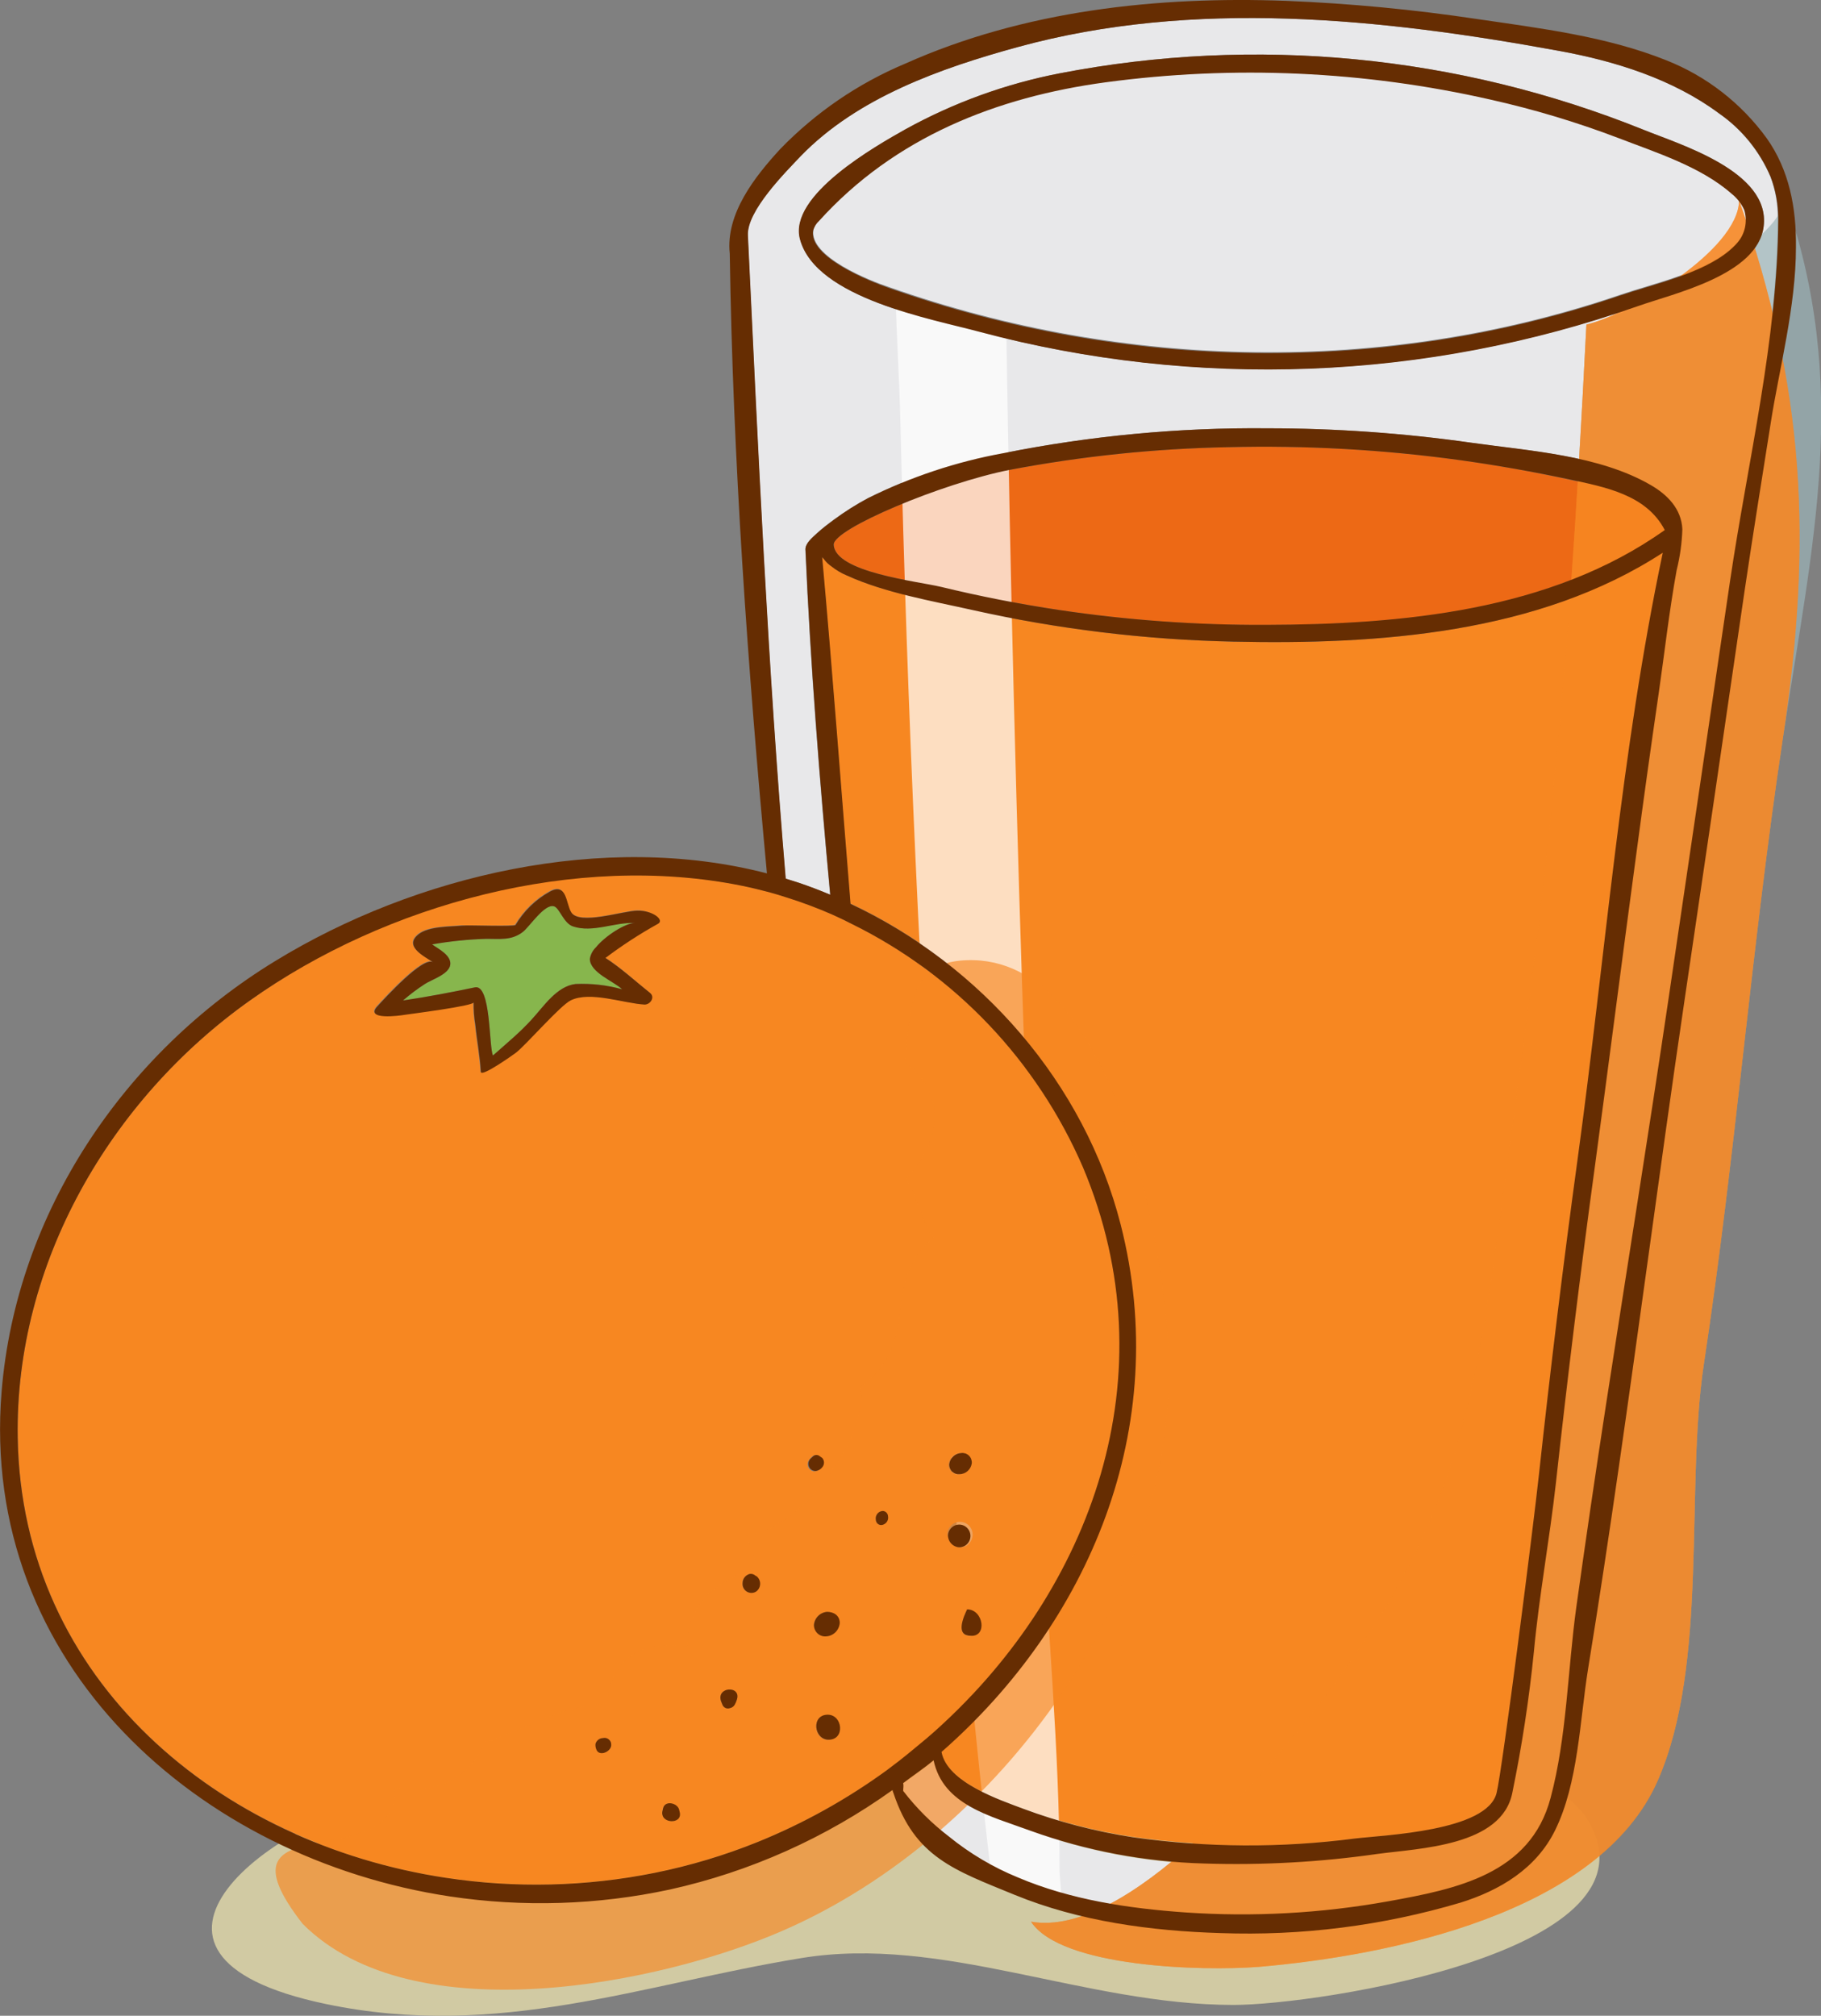 <svg width="75" height="83" viewBox="0 0 75 83" fill="none" xmlns="http://www.w3.org/2000/svg">
<rect x="0" y="0" width="75" height="83" fill="#808080" stroke="none"/>
<g clip-path="url(#clip0)">
<g style="mix-blend-mode:multiply">
<g style="mix-blend-mode:multiply">
<path d="M16.191 74.016C11.516 74.761 3.6 80.459 13.417 82.515C20.519 84.005 26.452 81.692 33.012 80.624C38.833 79.674 44.66 82.547 50.8 82.555C54.283 82.555 68.829 80.332 65.339 74.856C62.546 70.478 43.913 71.42 39.627 71.625C32.989 71.948 23.402 71.546 16.191 74.016Z" fill="#D1CAA3"/>
</g>
</g>
<path d="M72.916 7.274C72.467 6.223 71.734 5.321 70.8 4.673C68.903 3.255 66.515 2.514 64.213 2.096C56.908 0.757 49.168 -0.055 41.906 1.939C38.747 2.805 35.322 4.011 32.977 6.423C32.334 7.092 30.745 8.668 30.796 9.693C31.22 18.539 31.61 27.361 32.354 36.179L32.88 36.344C33.324 36.494 33.76 36.66 34.189 36.841C33.749 32.113 33.375 27.361 33.168 22.625C33.168 22.372 33.48 22.108 33.651 21.951C33.823 21.793 34.111 21.557 34.352 21.391C34.794 21.065 35.259 20.771 35.743 20.513C37.506 19.636 39.381 19.012 41.314 18.661C44.899 17.943 48.548 17.6 52.203 17.636C55.017 17.637 57.827 17.837 60.613 18.235C63.001 18.574 65.876 18.744 68.015 19.981C68.697 20.375 69.277 20.958 69.316 21.797C69.298 22.365 69.22 22.929 69.082 23.48C68.771 25.162 68.576 26.923 68.335 28.602C68.018 30.756 67.716 32.916 67.431 35.084C66.846 39.418 66.297 43.752 65.709 48.086C65.121 52.42 64.587 56.755 64.108 61.089C63.855 63.366 63.407 65.77 63.196 68.051C62.998 69.993 62.702 71.924 62.308 73.835C61.879 76.05 58.471 76.128 56.745 76.365C54.379 76.703 51.989 76.834 49.6 76.759C47.165 76.688 44.756 76.226 42.463 75.392C40.823 74.781 38.856 74.336 38.466 72.488C38.077 72.815 37.621 73.13 37.212 73.429C37.212 73.536 37.212 73.642 37.212 73.749C37.751 74.456 38.379 75.088 39.082 75.628C39.939 76.326 40.894 76.893 41.914 77.31C44.092 78.236 46.46 78.587 48.801 78.753C51.596 78.945 54.404 78.792 57.162 78.296C59.951 77.791 63.005 77.169 63.851 74.036C64.513 71.542 64.556 68.748 64.91 66.187C65.295 63.398 65.704 60.611 66.137 57.826C66.99 52.263 67.887 46.703 68.709 41.132C69.55 35.389 70.395 29.65 71.245 23.913C71.969 19.015 73.192 13.996 73.22 9.023C73.229 8.426 73.126 7.832 72.916 7.274ZM72.639 9.303C72.398 11.312 68.915 12.061 67.45 12.593C58.726 15.664 49.294 16.037 40.36 13.665C38.412 13.137 33.6 12.29 32.958 9.851C32.471 8.042 36.098 6.001 37.309 5.319C39.287 4.228 41.42 3.453 43.632 3.022C51.703 1.462 60.046 2.265 67.68 5.339C69.164 5.946 72.912 7.049 72.639 9.303Z" fill="#E8E8EA"/>
<g style="mix-blend-mode:multiply" opacity="0.69">
<path d="M42.463 79.127C46.429 79.816 52.202 72.945 54.505 69.927C60.153 62.476 60.738 57.712 61.996 48.547C63.733 35.828 64.536 29.331 65.338 13.365C67.095 12.947 73.484 10.178 73.5 8.085C76.227 15.855 74.669 22.27 73.426 30.407C72.132 38.98 71.478 47.578 70.177 56.14C69.398 61.286 70.383 68.492 68.28 73.291C65.88 78.776 57.185 80.51 51.848 80.967C49.526 81.168 43.709 81.014 42.463 79.127Z" fill="#9BB3B8"/>
</g>
<path d="M71.314 7.955C70.06 6.856 68.178 6.249 66.64 5.658C64.929 5.009 63.176 4.482 61.392 4.082C56.19 2.9 50.822 2.659 45.537 3.369C41.057 3.96 36.842 5.615 33.74 9.062C33.628 9.17 33.546 9.306 33.503 9.456C33.308 10.568 35.84 11.565 36.619 11.821C46.296 15.233 57.029 15.454 66.76 12.128C68.05 11.687 70.103 11.241 71.237 10.288C71.334 10.205 71.424 10.118 71.509 10.032C71.693 9.847 71.822 9.614 71.883 9.36C71.943 9.105 71.933 8.839 71.852 8.59C71.724 8.339 71.54 8.121 71.314 7.955Z" fill="#E8E8EA"/>
<path d="M64.633 19.748C66.11 20.071 67.808 20.379 68.564 21.833C63.866 25.174 57.711 25.721 52.128 25.737C49.285 25.746 46.445 25.539 43.632 25.119C41.995 24.874 40.367 24.555 38.758 24.165C37.796 23.933 34.391 23.57 34.34 22.427C34.309 21.781 38.789 19.902 41.59 19.346C44.555 18.783 47.562 18.471 50.578 18.413C53.785 18.332 56.994 18.513 60.173 18.952C61.665 19.161 63.157 19.425 64.633 19.748Z" fill="#ED6915"/>
<g style="mix-blend-mode:multiply" opacity="0.66">
<path d="M42.463 79.127C46.429 79.816 52.202 72.945 54.505 69.927C60.153 62.476 60.738 57.712 61.996 48.547C63.733 35.828 64.536 29.331 65.338 13.365C67.095 12.947 71.611 10.316 71.626 8.243C74.353 16.013 74.657 22.27 73.426 30.426C72.132 39 71.478 47.597 70.177 56.16C69.398 61.305 70.383 68.512 68.28 73.311C65.88 78.796 57.185 80.53 51.848 80.987C49.526 81.168 43.709 81.014 42.463 79.127Z" fill="#F78721"/>
</g>
<path d="M23.592 38.141C24.41 38.417 25.306 37.96 26.14 38.003C25.77 38.003 24.933 38.527 24.543 39.008C24.412 39.135 24.325 39.3 24.294 39.481C24.294 40.048 25.287 40.407 25.622 40.734C24.998 40.561 24.352 40.488 23.705 40.517C22.926 40.608 22.392 41.443 21.89 41.987C21.387 42.53 21.006 42.838 20.304 43.46C20.133 43.129 20.23 40.513 19.56 40.655C18.579 40.86 17.589 41.049 16.6 41.195C16.884 40.948 17.184 40.721 17.5 40.517C17.772 40.336 18.485 40.123 18.544 39.729C18.602 39.335 18.041 39.063 17.796 38.886C18.54 38.754 19.292 38.678 20.047 38.657C20.589 38.657 21.068 38.728 21.524 38.381C21.8 38.176 22.424 37.199 22.817 37.318C23.035 37.38 23.207 38.007 23.592 38.141Z" fill="#87B64D"/>
<path d="M50.796 26.419C47.183 26.343 43.585 25.907 40.056 25.119C38.365 24.725 36.464 24.417 34.879 23.696C34.644 23.597 34.425 23.464 34.228 23.302C34.121 23.23 34.026 23.141 33.947 23.038L33.85 22.924C34.279 27.68 34.629 32.444 35.019 37.203C40.383 39.717 44.653 44.571 46.145 50.411C48.288 58.795 44.801 66.837 38.767 72.121C38.996 73.378 41.182 74.091 42.113 74.454C43.585 75.003 45.108 75.399 46.659 75.636C49.684 76.064 52.753 76.082 55.783 75.687C57.029 75.541 61.237 75.399 61.626 73.811C61.872 72.819 63.142 62.834 63.372 60.703C63.842 56.366 64.373 52.032 64.965 47.7C66.103 39.402 66.742 30.946 68.471 22.743C63.356 26.1 56.741 26.549 50.796 26.419Z" fill="#F78721"/>
<g style="mix-blend-mode:multiply" opacity="0.66">
<path d="M42.463 79.127C46.429 79.816 52.202 72.945 54.505 69.927C60.153 62.476 60.738 57.712 61.996 48.547C63.733 35.828 64.536 29.331 65.338 13.365C67.095 12.947 71.611 10.316 71.626 8.243C74.353 16.013 74.657 22.27 73.426 30.426C72.132 39 71.478 47.597 70.177 56.16C69.398 61.305 70.383 68.512 68.28 73.311C65.88 78.796 57.185 80.53 51.848 80.987C49.526 81.168 43.709 81.014 42.463 79.127Z" fill="#F78721"/>
</g>
<path opacity="0.72" d="M40.812 76.96C41.749 77.468 42.725 77.9 43.73 78.252C43.698 77.858 43.667 77.464 43.64 77.07C43.64 72.034 43.13 66.948 42.911 61.928C42.652 56.089 42.423 50.249 42.226 44.41C41.867 34.165 41.608 23.907 41.447 13.633C39.874 13.277 38.344 12.749 36.885 12.057C36.92 13.838 37.044 15.631 37.083 17.372C37.154 20.362 37.241 23.354 37.344 26.348C37.552 32.329 37.824 38.308 38.159 44.284C38.77 55.175 39.526 66.089 40.788 76.928C40.808 76.932 40.808 76.944 40.812 76.96Z" fill="white"/>
<path d="M44.606 48.07C42.714 43.687 39.338 40.13 35.085 38.039C34.825 37.907 34.552 37.776 34.267 37.645C33.664 37.38 33.047 37.149 32.42 36.951C32.171 36.868 31.925 36.797 31.672 36.727C31.283 36.628 30.932 36.541 30.554 36.463C23.741 35.072 15.914 37.18 10.296 41.191C4.558 45.257 0.612 52.011 0.729 59.186C0.888 69.225 9.077 75.912 18.353 77.311C21.218 77.747 24.136 77.678 26.978 77.106C28.422 76.814 29.837 76.389 31.205 75.837C33.087 75.076 34.871 74.088 36.518 72.894L37.017 72.523C37.407 72.224 37.796 71.916 38.151 71.597C38.31 71.463 38.47 71.321 38.626 71.18C44.929 65.462 48.221 56.664 44.606 48.07ZM25.162 71.92C25.096 72.161 24.652 72.314 24.555 72.019C24.528 71.95 24.519 71.876 24.527 71.802C24.547 71.735 24.588 71.675 24.643 71.633C24.698 71.591 24.766 71.567 24.835 71.566C24.883 71.555 24.932 71.556 24.979 71.57C25.025 71.585 25.067 71.611 25.1 71.647C25.133 71.683 25.157 71.727 25.168 71.775C25.178 71.823 25.177 71.873 25.162 71.92ZM27.06 38.035C26.314 38.449 25.598 38.915 24.917 39.429C25.56 39.824 26.179 40.415 26.756 40.872C26.97 41.045 26.756 41.364 26.53 41.348C25.669 41.301 24.29 40.793 23.487 41.175C23.055 41.384 21.648 43.007 21.232 43.33C21.127 43.409 19.798 44.363 19.786 44.118C19.751 43.472 19.623 42.83 19.56 42.188C19.509 41.88 19.486 41.569 19.49 41.258C19.49 41.407 16.849 41.739 16.619 41.774C16.475 41.774 14.96 42.014 15.536 41.407C15.82 41.1 17.41 39.343 17.823 39.607C17.387 39.327 16.615 38.933 17.223 38.452C17.644 38.121 18.516 38.145 19.027 38.098C19.253 38.098 21.177 38.149 21.216 38.07C21.557 37.494 22.044 37.021 22.626 36.699C23.335 36.305 23.285 37.184 23.507 37.546C23.846 38.102 25.669 37.499 26.234 37.483C26.799 37.467 27.41 37.897 27.06 38.05V38.035ZM27.27 74.548L27.293 74.45C27.379 74.123 27.886 74.237 27.956 74.513L27.979 74.615C28.127 75.147 27.145 75.104 27.27 74.548ZM30.32 70.021L30.297 70.088L30.27 70.143C30.252 70.191 30.223 70.233 30.184 70.266C30.146 70.299 30.101 70.322 30.052 70.332C30.02 70.344 29.987 70.349 29.954 70.348C29.921 70.346 29.888 70.338 29.858 70.323C29.828 70.308 29.802 70.287 29.78 70.262C29.759 70.237 29.742 70.207 29.732 70.175L29.697 70.088C29.44 69.434 30.589 69.375 30.336 70.021H30.32ZM31.123 65.533C31.064 65.57 30.997 65.589 30.929 65.589C30.86 65.589 30.793 65.569 30.735 65.532C30.677 65.495 30.63 65.442 30.6 65.38C30.57 65.317 30.558 65.248 30.566 65.179C30.568 65.093 30.598 65.011 30.651 64.944C30.703 64.877 30.776 64.83 30.858 64.808C30.901 64.801 30.945 64.804 30.987 64.817C31.029 64.83 31.068 64.853 31.099 64.883L31.146 64.907C31.193 64.944 31.231 64.992 31.257 65.047C31.283 65.101 31.296 65.161 31.296 65.222C31.295 65.283 31.28 65.342 31.253 65.396C31.226 65.45 31.186 65.497 31.138 65.533H31.123ZM36.328 62.216C36.385 62.213 36.441 62.234 36.484 62.273C36.527 62.312 36.553 62.366 36.557 62.424C36.566 62.467 36.566 62.511 36.557 62.553C36.548 62.596 36.531 62.636 36.505 62.671C36.48 62.706 36.447 62.735 36.41 62.756C36.373 62.778 36.331 62.791 36.288 62.795C36.231 62.797 36.176 62.777 36.133 62.739C36.09 62.701 36.064 62.647 36.059 62.59C36.05 62.546 36.05 62.501 36.06 62.457C36.07 62.413 36.089 62.372 36.116 62.337C36.143 62.301 36.177 62.272 36.216 62.251C36.256 62.23 36.299 62.218 36.343 62.216H36.328ZM33.367 60.053L33.456 59.97C33.494 59.936 33.542 59.918 33.593 59.918C33.643 59.918 33.691 59.936 33.729 59.97L33.834 60.045C33.878 60.097 33.901 60.163 33.901 60.232C33.901 60.3 33.878 60.366 33.834 60.419C33.8 60.468 33.755 60.508 33.703 60.537C33.651 60.565 33.593 60.582 33.534 60.584C33.475 60.58 33.418 60.557 33.372 60.519C33.326 60.481 33.292 60.43 33.276 60.372C33.259 60.314 33.261 60.252 33.28 60.195C33.299 60.138 33.334 60.088 33.382 60.053H33.367ZM33.507 66.924C33.516 66.781 33.576 66.646 33.675 66.544C33.775 66.442 33.907 66.38 34.048 66.369C34.321 66.369 34.578 66.518 34.571 66.826C34.56 66.965 34.502 67.097 34.406 67.198C34.31 67.298 34.182 67.362 34.045 67.377C33.98 67.385 33.915 67.38 33.853 67.361C33.791 67.342 33.733 67.311 33.684 67.268C33.635 67.225 33.595 67.173 33.567 67.113C33.539 67.054 33.524 66.99 33.523 66.924H33.507ZM34.115 71.652C33.499 71.652 33.386 70.624 34.076 70.624C34.707 70.604 34.816 71.633 34.13 71.633L34.115 71.652ZM39.569 59.832C39.625 59.826 39.683 59.833 39.737 59.852C39.791 59.87 39.84 59.901 39.88 59.941C39.921 59.981 39.953 60.03 39.973 60.084C39.993 60.138 40.002 60.196 39.997 60.253C39.981 60.376 39.922 60.489 39.83 60.572C39.739 60.656 39.621 60.703 39.499 60.706C39.442 60.712 39.385 60.706 39.331 60.687C39.277 60.668 39.228 60.637 39.187 60.597C39.146 60.557 39.114 60.508 39.094 60.454C39.074 60.4 39.066 60.342 39.07 60.285C39.086 60.157 39.149 60.039 39.246 59.954C39.343 59.87 39.468 59.825 39.596 59.828L39.569 59.832ZM39.016 63.224C39.009 63.117 39.034 63.011 39.088 62.919C39.143 62.827 39.224 62.754 39.32 62.709C39.416 62.665 39.524 62.651 39.628 62.67C39.733 62.689 39.829 62.739 39.904 62.815C39.979 62.89 40.03 62.987 40.05 63.093C40.069 63.198 40.056 63.307 40.013 63.405C39.97 63.503 39.898 63.585 39.808 63.641C39.717 63.696 39.612 63.723 39.506 63.717C39.381 63.709 39.264 63.653 39.178 63.561C39.092 63.469 39.044 63.347 39.043 63.22L39.016 63.224ZM39.795 66.27C40.476 66.27 40.644 67.428 39.923 67.358C39.523 67.339 39.492 66.975 39.83 66.266L39.795 66.27Z" fill="#F78721"/>
<g style="mix-blend-mode:multiply" opacity="0.66">
<path d="M12.467 79.218C8.509 74.142 16.362 77.346 16.273 73.626C17.905 73.859 19.194 73.374 20.012 71.731C21.832 71.128 22.965 70.261 25.007 70.155C25.155 68.291 26.374 67.527 28.314 67.791C28.291 65.888 29.701 65.013 31.201 64.548C31.072 64.103 30.87 63.591 30.745 63.212C33.059 63.023 35.864 58.961 35.42 57.101C38.011 55.308 36.199 52.842 38.439 50.951C37.956 50.273 37.734 49.118 37.294 48.563C38.763 47.014 39.027 45.092 37.255 43.716C37.555 41.829 37.298 39.776 39.53 39.556C45.911 38.945 47.859 51.293 48.1 55.21C48.751 65.214 41.256 75.604 32.191 79.517C27.27 81.656 17.036 83.784 12.467 79.218Z" fill="#F78721"/>
</g>
<path d="M72.768 5.698C71.718 4.25 70.281 3.135 68.627 2.482C66.169 1.497 63.446 1.166 60.836 0.784C58.233 0.393 55.611 0.143 52.982 0.035C47.668 -0.162 42.179 0.43 37.274 2.624C35.346 3.433 33.598 4.627 32.136 6.135C31.092 7.27 29.88 8.802 30.056 10.441C30.184 18.944 30.796 27.483 31.587 35.962C24.878 34.221 17.114 36.033 11.329 39.575C5.127 43.362 0.674 49.914 0.067 57.286C-0.857 68.555 8.248 76.538 18.532 78.087C21.543 78.538 24.609 78.442 27.586 77.803C30.884 77.073 34.004 75.679 36.76 73.705C36.76 73.745 36.784 73.784 36.795 73.823C37.676 76.475 39.308 77.003 41.786 78.02C44.458 79.115 47.403 79.509 50.267 79.596C53.606 79.717 56.943 79.294 60.15 78.343C61.771 77.838 63.267 76.948 64.046 75.368C65.004 73.429 65.066 70.833 65.405 68.729C66.309 63.177 67.076 57.605 67.848 52.034C68.347 48.417 68.845 44.8 69.379 41.187C70.21 35.56 71.036 29.934 71.856 24.307C72.199 21.986 72.573 19.673 72.939 17.357C73.275 15.209 73.968 12.628 73.968 10.178C73.987 8.542 73.684 6.994 72.768 5.698ZM36.519 72.893C34.872 74.091 33.088 75.082 31.205 75.845C29.837 76.397 28.422 76.821 26.978 77.113C24.136 77.686 21.218 77.755 18.353 77.318C9.077 75.916 0.889 69.229 0.729 59.193C0.612 52.011 4.558 45.265 10.289 41.199C15.914 37.203 23.741 35.095 30.547 36.47C30.936 36.549 31.294 36.636 31.665 36.734C31.918 36.805 32.163 36.876 32.413 36.959C33.048 37.158 33.672 37.393 34.282 37.66C34.56 37.784 34.833 37.915 35.101 38.054C39.345 40.145 42.715 43.696 44.606 48.07C48.221 56.66 44.929 65.458 38.626 71.172C38.47 71.313 38.311 71.455 38.151 71.589C37.761 71.908 37.403 72.216 37.017 72.515L36.519 72.893ZM34.879 23.696C36.464 24.417 38.385 24.744 40.056 25.119C43.585 25.907 47.183 26.343 50.796 26.419C56.741 26.549 63.356 26.1 68.483 22.759C66.753 30.962 66.114 39.418 64.977 47.716C64.385 52.042 63.853 56.376 63.383 60.718C63.154 62.85 61.883 72.834 61.638 73.827C61.249 75.403 57.026 75.557 55.795 75.703C52.765 76.097 49.696 76.08 46.671 75.652C45.12 75.414 43.596 75.018 42.125 74.469C41.194 74.115 39.008 73.394 38.778 72.137C44.813 66.853 48.299 58.811 46.157 50.426C44.665 44.587 40.395 39.733 35.031 37.219C34.641 32.459 34.294 27.696 33.862 22.94L33.959 23.054C34.038 23.157 34.133 23.246 34.24 23.318C34.434 23.473 34.649 23.601 34.879 23.696ZM34.337 22.428C34.306 21.781 38.786 19.902 41.587 19.346C44.552 18.784 47.558 18.471 50.574 18.413C53.782 18.332 56.99 18.513 60.169 18.952C61.665 19.161 63.157 19.425 64.634 19.74C66.11 20.056 67.809 20.371 68.565 21.825C63.867 25.166 57.711 25.714 52.129 25.729C49.285 25.741 46.445 25.537 43.632 25.119C41.996 24.874 40.368 24.555 38.759 24.165C37.789 23.933 34.388 23.57 34.337 22.428ZM71.257 23.905C70.412 29.645 69.567 35.384 68.721 41.124C67.898 46.695 67.002 52.255 66.149 57.818C65.721 60.603 65.312 63.39 64.922 66.179C64.568 68.74 64.533 71.534 63.863 74.028C63.033 77.18 59.967 77.783 57.174 78.288C54.414 78.784 51.606 78.938 48.81 78.745C46.472 78.579 44.096 78.228 41.918 77.302C40.897 76.885 39.941 76.318 39.082 75.62C38.375 75.08 37.741 74.448 37.197 73.741C37.197 73.634 37.224 73.528 37.197 73.421C37.586 73.122 38.061 72.807 38.451 72.48C38.84 74.328 40.788 74.773 42.448 75.384C44.747 76.211 47.161 76.665 49.6 76.731C51.984 76.807 54.369 76.675 56.73 76.337C58.455 76.101 61.86 76.022 62.289 73.808C62.681 71.896 62.977 69.966 63.173 68.023C63.383 65.742 63.828 63.339 64.081 61.061C64.559 56.719 65.092 52.385 65.682 48.059C66.27 43.724 66.819 39.39 67.404 35.075C67.692 32.914 67.993 30.753 68.308 28.594C68.549 26.935 68.744 25.174 69.055 23.472C69.193 22.921 69.271 22.357 69.289 21.789C69.25 20.95 68.67 20.367 67.988 19.973C65.857 18.736 62.982 18.566 60.586 18.227C57.809 17.833 55.008 17.635 52.203 17.636C48.551 17.6 44.905 17.944 41.322 18.661C39.389 19.012 37.514 19.636 35.751 20.513C35.267 20.771 34.803 21.065 34.36 21.391C34.119 21.573 33.877 21.75 33.659 21.951C33.441 22.152 33.164 22.372 33.176 22.625C33.383 27.353 33.757 32.105 34.197 36.841C33.768 36.66 33.332 36.494 32.888 36.344L32.362 36.179C31.618 27.361 31.228 18.539 30.804 9.693C30.753 8.684 32.362 7.084 32.985 6.423C35.323 4.011 38.755 2.805 41.914 1.939C49.176 -0.055 56.916 0.757 64.221 2.096C66.516 2.514 68.896 3.255 70.809 4.673C71.742 5.321 72.475 6.223 72.924 7.274C73.137 7.829 73.244 8.42 73.24 9.015C73.216 13.988 71.981 19.008 71.257 23.905Z" fill="#662D02"/>
<path d="M67.68 5.339C60.046 2.265 51.703 1.461 43.632 3.022C41.416 3.452 39.279 4.227 37.298 5.319C36.086 6.001 32.459 8.042 32.946 9.85C33.6 12.289 38.4 13.136 40.348 13.665C49.285 16.045 58.721 15.677 67.45 12.609C68.915 12.085 72.398 11.328 72.639 9.319C72.912 7.049 69.164 5.946 67.68 5.339ZM71.494 10.067C71.408 10.154 71.319 10.241 71.221 10.323C70.088 11.277 68.035 11.722 66.745 12.163C57.006 15.489 46.281 15.268 36.604 11.856C35.825 11.584 33.301 10.587 33.488 9.492C33.533 9.341 33.617 9.204 33.733 9.098C36.849 5.65 41.049 3.995 45.537 3.389C50.822 2.678 56.19 2.92 61.392 4.102C63.176 4.502 64.93 5.028 66.64 5.678C68.171 6.269 70.053 6.86 71.315 7.975C71.539 8.152 71.718 8.38 71.837 8.641C71.913 8.887 71.922 9.15 71.862 9.4C71.801 9.651 71.674 9.88 71.494 10.063V10.067Z" fill="#662D02"/>
<path d="M39.958 67.354C40.679 67.424 40.511 66.266 39.83 66.266C39.492 66.975 39.535 67.338 39.958 67.354Z" fill="#662D02"/>
<path d="M39.534 63.713C39.623 63.707 39.709 63.676 39.781 63.622C39.853 63.569 39.908 63.495 39.94 63.41C39.971 63.325 39.978 63.233 39.959 63.145C39.94 63.057 39.896 62.976 39.832 62.912C39.769 62.848 39.688 62.804 39.601 62.786C39.513 62.767 39.422 62.775 39.339 62.807C39.255 62.84 39.183 62.896 39.131 62.97C39.078 63.043 39.048 63.13 39.043 63.22C39.045 63.351 39.097 63.476 39.189 63.568C39.281 63.66 39.405 63.712 39.534 63.713Z" fill="#662D02"/>
<path d="M39.526 60.703C39.648 60.699 39.766 60.651 39.857 60.569C39.949 60.486 40.008 60.372 40.025 60.249C40.029 60.192 40.02 60.134 40 60.08C39.98 60.026 39.949 59.977 39.908 59.937C39.867 59.897 39.818 59.866 39.764 59.847C39.71 59.829 39.653 59.822 39.596 59.828C39.473 59.831 39.356 59.879 39.264 59.962C39.173 60.045 39.114 60.158 39.097 60.281C39.093 60.338 39.101 60.396 39.121 60.45C39.142 60.504 39.173 60.553 39.214 60.593C39.255 60.633 39.304 60.664 39.358 60.683C39.412 60.702 39.469 60.708 39.526 60.703Z" fill="#662D02"/>
<path d="M36.343 62.215C36.3 62.22 36.259 62.234 36.221 62.255C36.184 62.277 36.151 62.307 36.126 62.342C36.101 62.377 36.083 62.418 36.074 62.46C36.065 62.503 36.065 62.547 36.074 62.59C36.079 62.647 36.106 62.701 36.148 62.739C36.191 62.777 36.247 62.797 36.304 62.795C36.347 62.791 36.388 62.778 36.425 62.756C36.463 62.735 36.495 62.706 36.521 62.671C36.546 62.636 36.564 62.596 36.573 62.553C36.582 62.511 36.582 62.467 36.573 62.424C36.569 62.366 36.542 62.312 36.5 62.273C36.457 62.234 36.401 62.213 36.343 62.215Z" fill="#662D02"/>
<path d="M34.586 66.826C34.586 66.518 34.337 66.368 34.064 66.368C33.923 66.38 33.79 66.442 33.691 66.544C33.591 66.646 33.531 66.781 33.523 66.924C33.524 66.99 33.539 67.054 33.567 67.113C33.595 67.172 33.635 67.225 33.684 67.268C33.733 67.311 33.791 67.342 33.853 67.361C33.915 67.38 33.98 67.385 34.044 67.377C34.185 67.365 34.316 67.303 34.416 67.202C34.515 67.101 34.575 66.968 34.586 66.826Z" fill="#662D02"/>
<path d="M34.091 70.604C33.402 70.604 33.515 71.633 34.13 71.633C34.816 71.633 34.707 70.604 34.091 70.604Z" fill="#662D02"/>
<path d="M33.869 60.411C33.913 60.358 33.937 60.292 33.937 60.224C33.937 60.155 33.913 60.089 33.869 60.036L33.764 59.962C33.727 59.928 33.678 59.91 33.628 59.91C33.578 59.91 33.529 59.928 33.492 59.962L33.402 60.044C33.355 60.083 33.322 60.136 33.305 60.194C33.289 60.253 33.292 60.316 33.312 60.373C33.333 60.431 33.37 60.48 33.42 60.515C33.469 60.55 33.529 60.569 33.589 60.569C33.644 60.564 33.697 60.547 33.746 60.52C33.794 60.493 33.836 60.456 33.869 60.411Z" fill="#662D02"/>
<path d="M31.166 64.907L31.119 64.883C31.087 64.853 31.049 64.83 31.007 64.817C30.965 64.804 30.921 64.801 30.877 64.808C30.796 64.829 30.723 64.877 30.67 64.944C30.617 65.011 30.587 65.093 30.585 65.178C30.578 65.248 30.59 65.317 30.62 65.38C30.649 65.442 30.696 65.495 30.754 65.532C30.812 65.569 30.879 65.588 30.948 65.589C31.017 65.589 31.084 65.57 31.142 65.533C31.191 65.498 31.232 65.452 31.26 65.399C31.289 65.346 31.305 65.286 31.307 65.226C31.31 65.165 31.298 65.105 31.273 65.049C31.249 64.994 31.212 64.945 31.166 64.907Z" fill="#662D02"/>
<path d="M29.713 70.088L29.748 70.175C29.758 70.207 29.774 70.236 29.796 70.262C29.817 70.287 29.844 70.308 29.874 70.323C29.904 70.338 29.936 70.346 29.97 70.348C30.003 70.349 30.036 70.344 30.067 70.332C30.116 70.322 30.162 70.299 30.2 70.266C30.238 70.233 30.267 70.191 30.285 70.143L30.312 70.088L30.336 70.021C30.589 69.375 29.44 69.434 29.713 70.088Z" fill="#662D02"/>
<path d="M27.971 74.513C27.901 74.237 27.395 74.119 27.309 74.45L27.286 74.548C27.145 75.104 28.127 75.147 27.995 74.615L27.971 74.513Z" fill="#662D02"/>
<path d="M26.253 37.499C25.669 37.499 23.846 38.117 23.526 37.562C23.304 37.199 23.355 36.329 22.646 36.715C22.064 37.037 21.577 37.51 21.235 38.086C21.197 38.165 19.288 38.086 19.046 38.114C18.536 38.161 17.663 38.137 17.242 38.468C16.635 38.949 17.406 39.343 17.842 39.623C17.429 39.359 15.84 41.116 15.556 41.423C14.979 42.03 16.494 41.817 16.639 41.79C16.868 41.754 19.498 41.423 19.51 41.273C19.505 41.585 19.529 41.896 19.58 42.203C19.642 42.846 19.771 43.488 19.806 44.134C19.806 44.378 21.146 43.425 21.251 43.346C21.668 43.023 23.074 41.4 23.507 41.191C24.309 40.797 25.688 41.317 26.549 41.364C26.787 41.364 26.989 41.061 26.775 40.887C26.199 40.43 25.579 39.859 24.936 39.445C25.618 38.931 26.334 38.465 27.079 38.05C27.41 37.897 26.88 37.479 26.253 37.499ZM24.543 39.008C24.412 39.135 24.325 39.3 24.294 39.481C24.294 40.048 25.287 40.407 25.622 40.734C24.998 40.561 24.352 40.488 23.705 40.517C22.926 40.608 22.392 41.443 21.89 41.987C21.387 42.531 21.006 42.838 20.304 43.46C20.133 43.129 20.23 40.513 19.56 40.655C18.579 40.86 17.589 41.049 16.6 41.195C16.884 40.948 17.184 40.721 17.5 40.517C17.772 40.336 18.485 40.123 18.544 39.729C18.602 39.335 18.041 39.063 17.796 38.886C18.54 38.755 19.292 38.678 20.047 38.657C20.589 38.657 21.068 38.728 21.524 38.381C21.8 38.177 22.424 37.199 22.817 37.318C23.047 37.385 23.207 38.011 23.596 38.145C24.414 38.421 25.31 37.964 26.144 38.007C25.77 38.003 24.933 38.527 24.543 39.008Z" fill="#662D02"/>
<path d="M24.835 71.566C24.766 71.567 24.698 71.591 24.643 71.633C24.588 71.675 24.547 71.735 24.527 71.802C24.519 71.876 24.528 71.95 24.555 72.019C24.652 72.33 25.096 72.161 25.163 71.92C25.177 71.873 25.178 71.823 25.168 71.775C25.157 71.727 25.134 71.683 25.1 71.647C25.067 71.611 25.025 71.585 24.979 71.57C24.932 71.556 24.883 71.555 24.835 71.566Z" fill="#662D02"/>
</g>
<defs>
<clipPath id="clip0">
<rect width="75" height="83" fill="white"/>
</clipPath>
</defs>
</svg>
